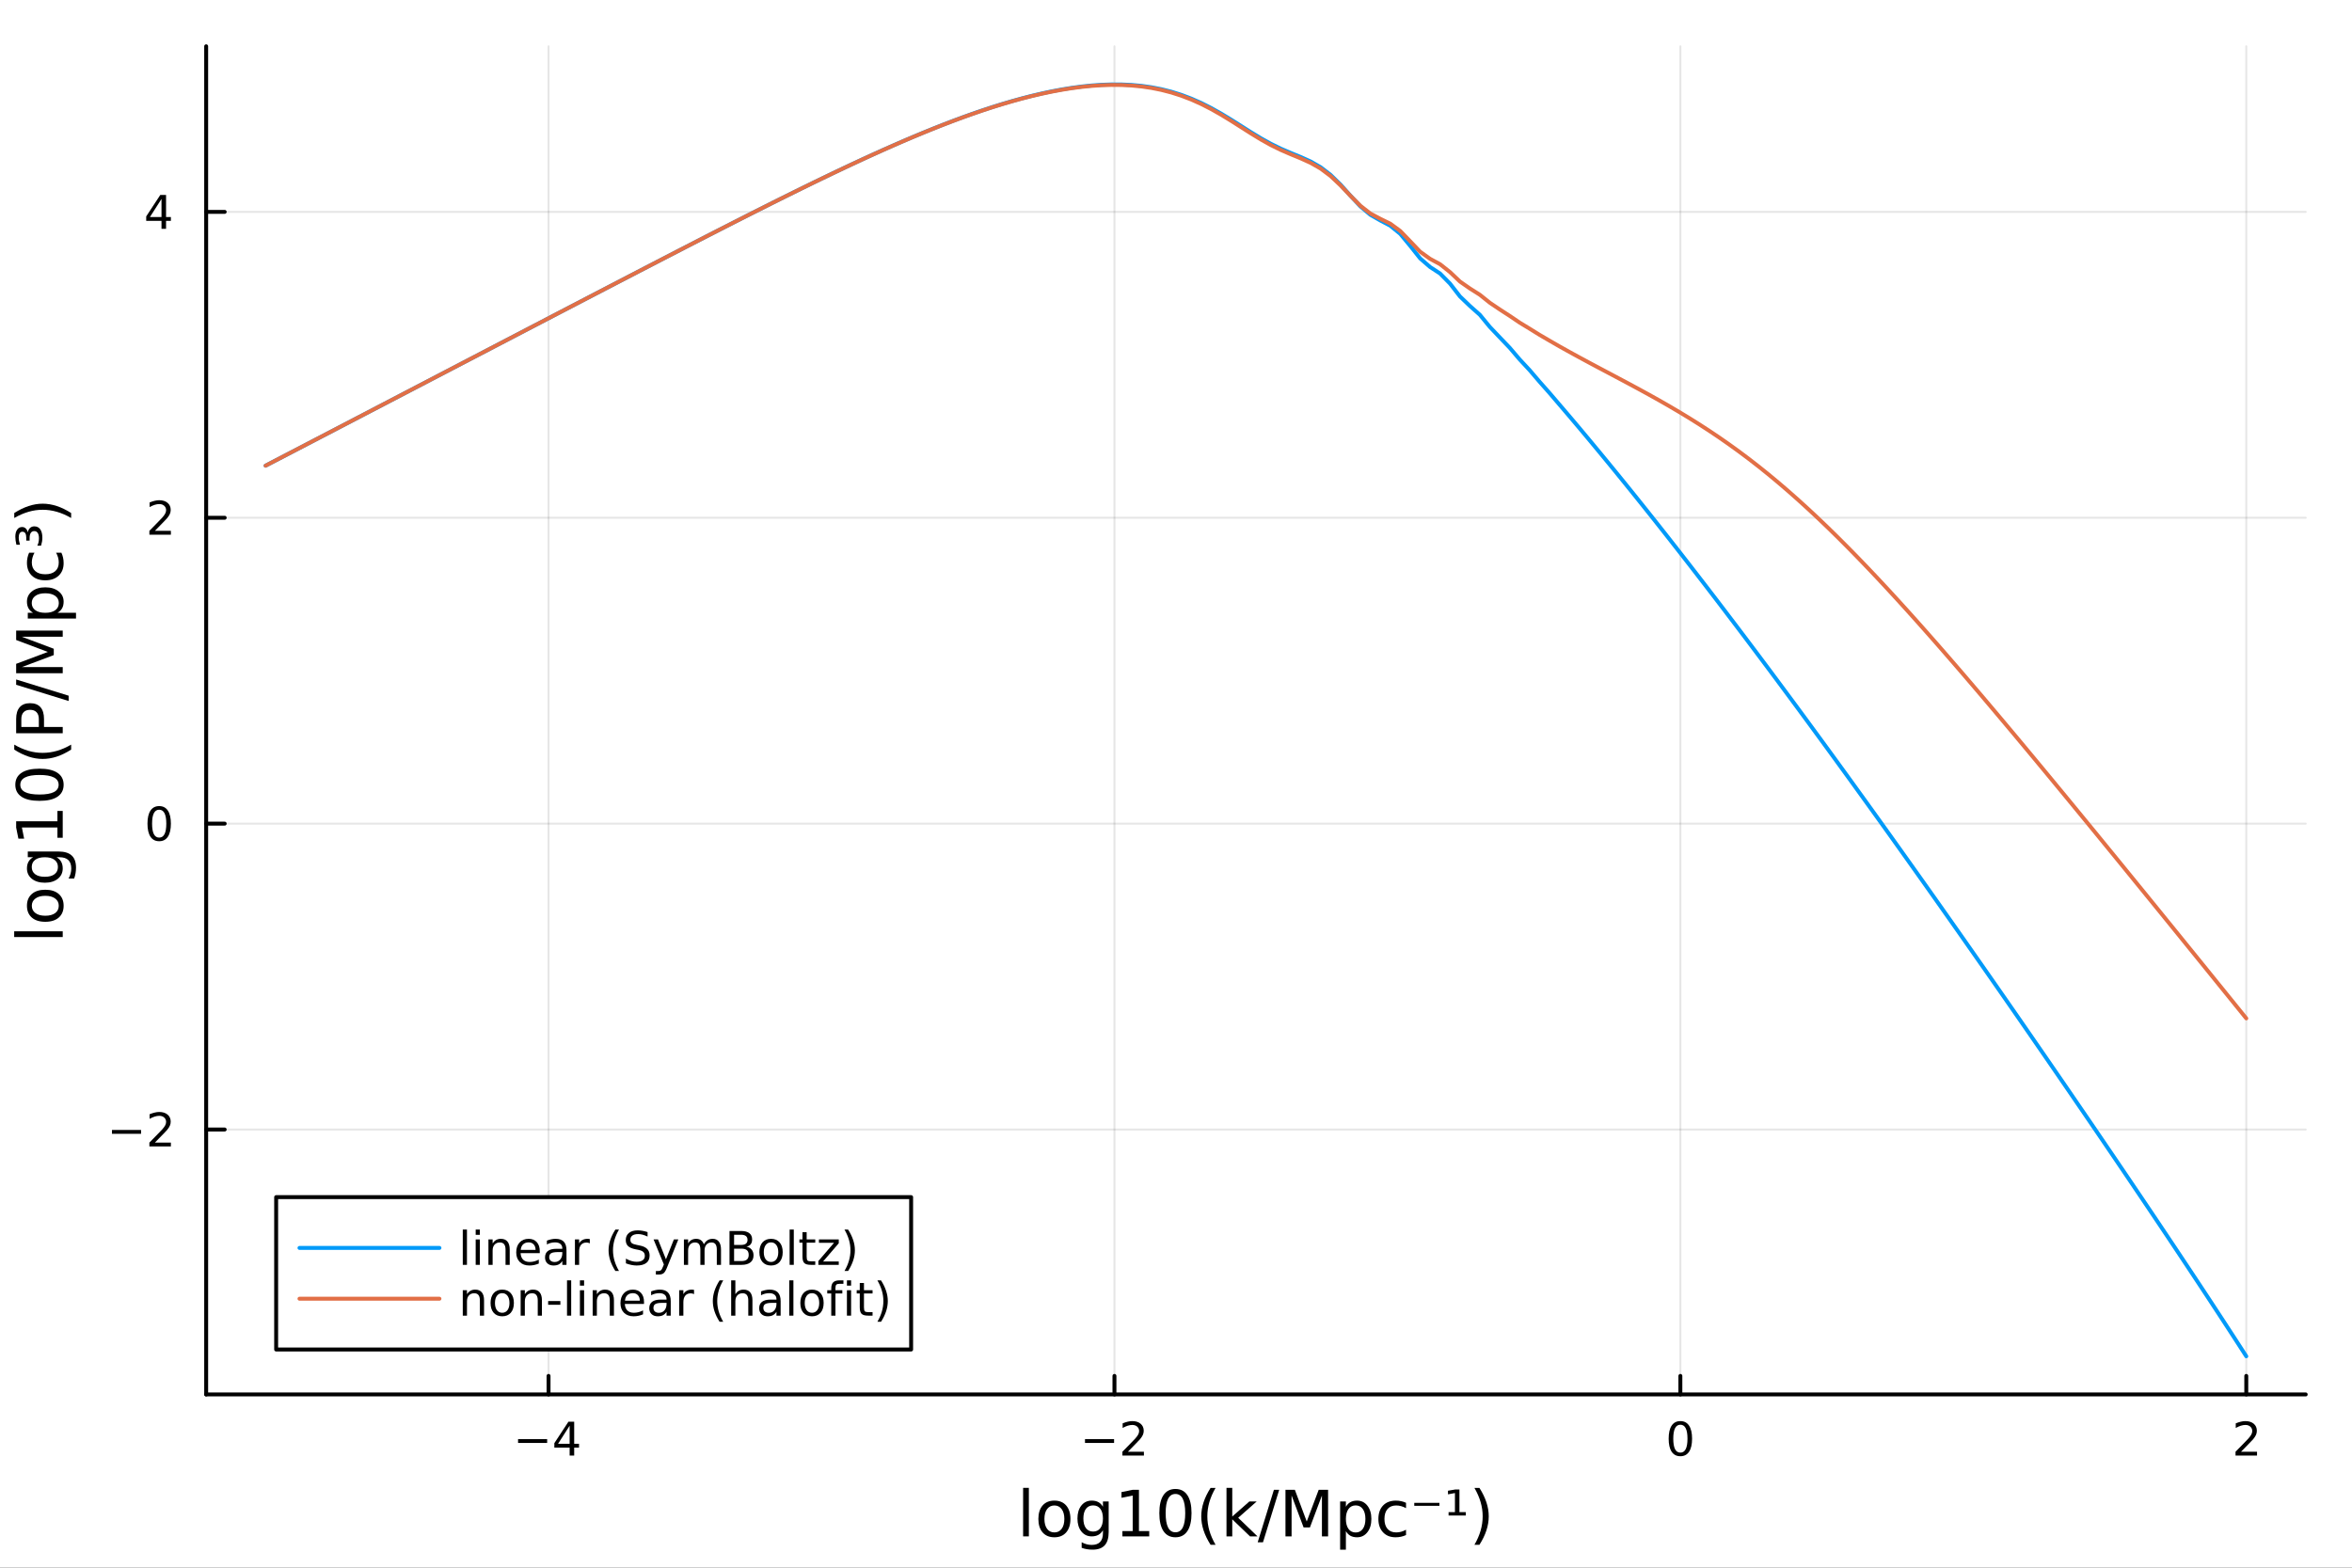 <?xml version="1.0" encoding="utf-8"?>
<svg xmlns="http://www.w3.org/2000/svg" xmlns:xlink="http://www.w3.org/1999/xlink" width="600" height="400" viewBox="0 0 2400 1600">
<rect x="0" y="0" width="2400" height="1600" fill="#333333" stroke="none"/>
<defs>
  <clipPath id="clip370">
    <rect x="0" y="0" width="2400" height="1600"/>
  </clipPath>
</defs>
<path clip-path="url(#clip370)" d="M0 1600 L2400 1600 L2400 0 L0 0  Z" fill="#ffffff" fill-rule="evenodd" fill-opacity="1"/>
<defs>
  <clipPath id="clip371">
    <rect x="480" y="0" width="1681" height="1600"/>
  </clipPath>
</defs>
<path clip-path="url(#clip370)" d="M210.376 1423.18 L2352.76 1423.18 L2352.76 47.244 L210.376 47.244  Z" fill="#ffffff" fill-rule="evenodd" fill-opacity="1"/>
<defs>
  <clipPath id="clip372">
    <rect x="210" y="47" width="2143" height="1377"/>
  </clipPath>
</defs>
<polyline clip-path="url(#clip372)" style="stroke:#000000; stroke-linecap:round; stroke-linejoin:round; stroke-width:2; stroke-opacity:0.1; fill:none" points="559.739,1423.18 559.739,47.244 "/>
<polyline clip-path="url(#clip372)" style="stroke:#000000; stroke-linecap:round; stroke-linejoin:round; stroke-width:2; stroke-opacity:0.1; fill:none" points="1137.2,1423.18 1137.2,47.244 "/>
<polyline clip-path="url(#clip372)" style="stroke:#000000; stroke-linecap:round; stroke-linejoin:round; stroke-width:2; stroke-opacity:0.1; fill:none" points="1714.66,1423.18 1714.66,47.244 "/>
<polyline clip-path="url(#clip372)" style="stroke:#000000; stroke-linecap:round; stroke-linejoin:round; stroke-width:2; stroke-opacity:0.1; fill:none" points="2292.12,1423.18 2292.12,47.244 "/>
<polyline clip-path="url(#clip372)" style="stroke:#000000; stroke-linecap:round; stroke-linejoin:round; stroke-width:2; stroke-opacity:0.1; fill:none" points="210.376,1152.79 2352.76,1152.79 "/>
<polyline clip-path="url(#clip372)" style="stroke:#000000; stroke-linecap:round; stroke-linejoin:round; stroke-width:2; stroke-opacity:0.1; fill:none" points="210.376,840.612 2352.76,840.612 "/>
<polyline clip-path="url(#clip372)" style="stroke:#000000; stroke-linecap:round; stroke-linejoin:round; stroke-width:2; stroke-opacity:0.1; fill:none" points="210.376,528.43 2352.76,528.43 "/>
<polyline clip-path="url(#clip372)" style="stroke:#000000; stroke-linecap:round; stroke-linejoin:round; stroke-width:2; stroke-opacity:0.1; fill:none" points="210.376,216.248 2352.76,216.248 "/>
<polyline clip-path="url(#clip370)" style="stroke:#000000; stroke-linecap:round; stroke-linejoin:round; stroke-width:4; stroke-opacity:1; fill:none" points="210.376,1423.18 2352.76,1423.18 "/>
<polyline clip-path="url(#clip370)" style="stroke:#000000; stroke-linecap:round; stroke-linejoin:round; stroke-width:4; stroke-opacity:1; fill:none" points="559.739,1423.18 559.739,1404.28 "/>
<polyline clip-path="url(#clip370)" style="stroke:#000000; stroke-linecap:round; stroke-linejoin:round; stroke-width:4; stroke-opacity:1; fill:none" points="1137.2,1423.18 1137.2,1404.28 "/>
<polyline clip-path="url(#clip370)" style="stroke:#000000; stroke-linecap:round; stroke-linejoin:round; stroke-width:4; stroke-opacity:1; fill:none" points="1714.66,1423.18 1714.66,1404.28 "/>
<polyline clip-path="url(#clip370)" style="stroke:#000000; stroke-linecap:round; stroke-linejoin:round; stroke-width:4; stroke-opacity:1; fill:none" points="2292.12,1423.18 2292.12,1404.28 "/>
<path clip-path="url(#clip370)" d="M528.64 1468.75 L558.316 1468.75 L558.316 1472.69 L528.64 1472.69 L528.64 1468.75 Z" fill="#000000" fill-rule="nonzero" fill-opacity="1" /><path clip-path="url(#clip370)" d="M581.256 1455.09 L569.45 1473.54 L581.256 1473.54 L581.256 1455.09 M580.029 1451.02 L585.908 1451.02 L585.908 1473.54 L590.839 1473.54 L590.839 1477.43 L585.908 1477.43 L585.908 1485.58 L581.256 1485.58 L581.256 1477.43 L565.654 1477.43 L565.654 1472.92 L580.029 1451.02 Z" fill="#000000" fill-rule="nonzero" fill-opacity="1" /><path clip-path="url(#clip370)" d="M1107.14 1468.75 L1136.82 1468.75 L1136.82 1472.69 L1107.14 1472.69 L1107.14 1468.75 Z" fill="#000000" fill-rule="nonzero" fill-opacity="1" /><path clip-path="url(#clip370)" d="M1150.94 1481.64 L1167.26 1481.64 L1167.26 1485.58 L1145.31 1485.58 L1145.31 1481.64 Q1147.98 1478.89 1152.56 1474.26 Q1157.17 1469.61 1158.35 1468.27 Q1160.59 1465.74 1161.47 1464.01 Q1162.37 1462.25 1162.37 1460.56 Q1162.37 1457.8 1160.43 1456.07 Q1158.51 1454.33 1155.41 1454.33 Q1153.21 1454.33 1150.75 1455.09 Q1148.32 1455.86 1145.55 1457.41 L1145.55 1452.69 Q1148.37 1451.55 1150.82 1450.97 Q1153.28 1450.39 1155.31 1450.39 Q1160.68 1450.39 1163.88 1453.08 Q1167.07 1455.77 1167.07 1460.26 Q1167.07 1462.39 1166.26 1464.31 Q1165.48 1466.2 1163.37 1468.8 Q1162.79 1469.47 1159.69 1472.69 Q1156.59 1475.88 1150.94 1481.64 Z" fill="#000000" fill-rule="nonzero" fill-opacity="1" /><path clip-path="url(#clip370)" d="M1714.66 1454.1 Q1711.05 1454.1 1709.22 1457.66 Q1707.42 1461.2 1707.42 1468.33 Q1707.42 1475.44 1709.22 1479.01 Q1711.05 1482.55 1714.66 1482.55 Q1718.3 1482.55 1720.1 1479.01 Q1721.93 1475.44 1721.93 1468.33 Q1721.93 1461.2 1720.1 1457.66 Q1718.3 1454.1 1714.66 1454.1 M1714.66 1450.39 Q1720.47 1450.39 1723.53 1455 Q1726.61 1459.58 1726.61 1468.33 Q1726.61 1477.06 1723.53 1481.67 Q1720.47 1486.25 1714.66 1486.25 Q1708.85 1486.25 1705.77 1481.67 Q1702.72 1477.06 1702.72 1468.33 Q1702.72 1459.58 1705.77 1455 Q1708.85 1450.39 1714.66 1450.39 Z" fill="#000000" fill-rule="nonzero" fill-opacity="1" /><path clip-path="url(#clip370)" d="M2286.78 1481.64 L2303.09 1481.64 L2303.09 1485.58 L2281.15 1485.58 L2281.15 1481.64 Q2283.81 1478.89 2288.4 1474.26 Q2293 1469.61 2294.18 1468.27 Q2296.43 1465.74 2297.31 1464.01 Q2298.21 1462.25 2298.21 1460.56 Q2298.21 1457.8 2296.27 1456.07 Q2294.34 1454.33 2291.24 1454.33 Q2289.04 1454.33 2286.59 1455.09 Q2284.16 1455.86 2281.38 1457.41 L2281.38 1452.69 Q2284.21 1451.55 2286.66 1450.97 Q2289.11 1450.39 2291.15 1450.39 Q2296.52 1450.39 2299.72 1453.08 Q2302.91 1455.77 2302.91 1460.26 Q2302.91 1462.39 2302.1 1464.31 Q2301.31 1466.2 2299.21 1468.8 Q2298.63 1469.47 2295.53 1472.69 Q2292.42 1475.88 2286.78 1481.64 Z" fill="#000000" fill-rule="nonzero" fill-opacity="1" /><path clip-path="url(#clip370)" d="M1044 1518.52 L1049.85 1518.52 L1049.85 1568.04 L1044 1568.04 L1044 1518.52 Z" fill="#000000" fill-rule="nonzero" fill-opacity="1" /><path clip-path="url(#clip370)" d="M1075.92 1536.5 Q1071.21 1536.5 1068.47 1540.19 Q1065.74 1543.85 1065.74 1550.25 Q1065.74 1556.65 1068.44 1560.34 Q1071.18 1564 1075.92 1564 Q1080.6 1564 1083.34 1560.31 Q1086.07 1556.62 1086.07 1550.25 Q1086.07 1543.92 1083.34 1540.23 Q1080.6 1536.5 1075.92 1536.5 M1075.92 1531.54 Q1083.56 1531.54 1087.92 1536.5 Q1092.28 1541.47 1092.28 1550.25 Q1092.28 1559 1087.92 1564 Q1083.56 1568.97 1075.92 1568.97 Q1068.25 1568.97 1063.89 1564 Q1059.56 1559 1059.56 1550.25 Q1059.56 1541.47 1063.89 1536.5 Q1068.25 1531.54 1075.92 1531.54 Z" fill="#000000" fill-rule="nonzero" fill-opacity="1" /><path clip-path="url(#clip370)" d="M1125.45 1549.81 Q1125.45 1543.44 1122.81 1539.94 Q1120.2 1536.44 1115.45 1536.44 Q1110.74 1536.44 1108.1 1539.94 Q1105.49 1543.44 1105.49 1549.81 Q1105.49 1556.14 1108.1 1559.64 Q1110.74 1563.14 1115.45 1563.14 Q1120.2 1563.14 1122.81 1559.64 Q1125.45 1556.14 1125.45 1549.81 M1131.3 1563.62 Q1131.3 1572.72 1127.26 1577.15 Q1123.22 1581.6 1114.88 1581.6 Q1111.79 1581.6 1109.06 1581.13 Q1106.32 1580.68 1103.74 1579.72 L1103.74 1574.03 Q1106.32 1575.43 1108.83 1576.1 Q1111.35 1576.76 1113.96 1576.76 Q1119.72 1576.76 1122.58 1573.74 Q1125.45 1570.75 1125.45 1564.67 L1125.45 1561.77 Q1123.63 1564.92 1120.8 1566.48 Q1117.97 1568.04 1114.02 1568.04 Q1107.46 1568.04 1103.45 1563.05 Q1099.44 1558.05 1099.44 1549.81 Q1099.44 1541.53 1103.45 1536.53 Q1107.46 1531.54 1114.02 1531.54 Q1117.97 1531.54 1120.8 1533.1 Q1123.63 1534.66 1125.45 1537.81 L1125.45 1532.4 L1131.3 1532.4 L1131.3 1563.62 Z" fill="#000000" fill-rule="nonzero" fill-opacity="1" /><path clip-path="url(#clip370)" d="M1145.31 1562.63 L1155.81 1562.63 L1155.81 1526.38 L1144.38 1528.67 L1144.38 1522.82 L1155.75 1520.52 L1162.18 1520.52 L1162.18 1562.63 L1172.68 1562.63 L1172.68 1568.04 L1145.31 1568.04 L1145.31 1562.63 Z" fill="#000000" fill-rule="nonzero" fill-opacity="1" /><path clip-path="url(#clip370)" d="M1199.42 1524.76 Q1194.45 1524.76 1191.94 1529.66 Q1189.45 1534.53 1189.45 1544.33 Q1189.45 1554.1 1191.94 1559 Q1194.45 1563.87 1199.42 1563.87 Q1204.41 1563.87 1206.9 1559 Q1209.41 1554.1 1209.41 1544.33 Q1209.41 1534.53 1206.9 1529.66 Q1204.41 1524.76 1199.42 1524.76 M1199.42 1519.66 Q1207.41 1519.66 1211.61 1526 Q1215.84 1532.3 1215.84 1544.33 Q1215.84 1556.33 1211.61 1562.66 Q1207.41 1568.97 1199.42 1568.97 Q1191.43 1568.97 1187.19 1562.66 Q1182.99 1556.33 1182.99 1544.33 Q1182.99 1532.3 1187.19 1526 Q1191.43 1519.66 1199.42 1519.66 Z" fill="#000000" fill-rule="nonzero" fill-opacity="1" /><path clip-path="url(#clip370)" d="M1240.38 1518.58 Q1236.11 1525.9 1234.05 1533.06 Q1231.98 1540.23 1231.98 1547.58 Q1231.98 1554.93 1234.05 1562.16 Q1236.15 1569.35 1240.38 1576.64 L1235.29 1576.64 Q1230.51 1569.16 1228.13 1561.93 Q1225.77 1554.71 1225.77 1547.58 Q1225.77 1540.48 1228.13 1533.29 Q1230.48 1526.09 1235.29 1518.58 L1240.38 1518.58 Z" fill="#000000" fill-rule="nonzero" fill-opacity="1" /><path clip-path="url(#clip370)" d="M1251.52 1518.52 L1257.41 1518.52 L1257.41 1547.77 L1274.88 1532.4 L1282.36 1532.4 L1263.46 1549.07 L1283.16 1568.04 L1275.52 1568.04 L1257.41 1550.63 L1257.41 1568.04 L1251.52 1568.04 L1251.52 1518.52 Z" fill="#000000" fill-rule="nonzero" fill-opacity="1" /><path clip-path="url(#clip370)" d="M1299.9 1520.52 L1305.31 1520.52 L1288.76 1574.09 L1283.35 1574.09 L1299.9 1520.52 Z" fill="#000000" fill-rule="nonzero" fill-opacity="1" /><path clip-path="url(#clip370)" d="M1311.71 1520.52 L1321.29 1520.52 L1333.41 1552.86 L1345.6 1520.52 L1355.19 1520.52 L1355.19 1568.04 L1348.91 1568.04 L1348.91 1526.32 L1336.66 1558.91 L1330.2 1558.91 L1317.95 1526.32 L1317.95 1568.04 L1311.71 1568.04 L1311.71 1520.52 Z" fill="#000000" fill-rule="nonzero" fill-opacity="1" /><path clip-path="url(#clip370)" d="M1373.36 1562.7 L1373.36 1581.6 L1367.47 1581.6 L1367.47 1532.4 L1373.36 1532.4 L1373.36 1537.81 Q1375.21 1534.62 1378.01 1533.1 Q1380.84 1531.54 1384.75 1531.54 Q1391.25 1531.54 1395.29 1536.69 Q1399.36 1541.85 1399.36 1550.25 Q1399.36 1558.65 1395.29 1563.81 Q1391.25 1568.97 1384.75 1568.97 Q1380.84 1568.97 1378.01 1567.44 Q1375.21 1565.88 1373.36 1562.7 M1393.28 1550.25 Q1393.28 1543.79 1390.61 1540.13 Q1387.97 1536.44 1383.32 1536.44 Q1378.67 1536.44 1376 1540.13 Q1373.36 1543.79 1373.36 1550.25 Q1373.36 1556.71 1376 1560.4 Q1378.67 1564.07 1383.32 1564.07 Q1387.97 1564.07 1390.61 1560.4 Q1393.28 1556.71 1393.28 1550.25 Z" fill="#000000" fill-rule="nonzero" fill-opacity="1" /><path clip-path="url(#clip370)" d="M1434.72 1533.76 L1434.72 1539.24 Q1432.24 1537.87 1429.73 1537.2 Q1427.24 1536.5 1424.7 1536.5 Q1419 1536.5 1415.85 1540.13 Q1412.7 1543.73 1412.7 1550.25 Q1412.7 1556.78 1415.85 1560.4 Q1419 1564 1424.7 1564 Q1427.24 1564 1429.73 1563.33 Q1432.24 1562.63 1434.72 1561.26 L1434.72 1566.68 Q1432.27 1567.82 1429.63 1568.39 Q1427.02 1568.97 1424.06 1568.97 Q1416.01 1568.97 1411.27 1563.91 Q1406.52 1558.85 1406.52 1550.25 Q1406.52 1541.53 1411.3 1536.53 Q1416.1 1531.54 1424.44 1531.54 Q1427.15 1531.54 1429.73 1532.11 Q1432.31 1532.65 1434.72 1533.76 Z" fill="#000000" fill-rule="nonzero" fill-opacity="1" /><path clip-path="url(#clip370)" d="M1443.13 1533.83 L1468.81 1533.83 L1468.81 1536.85 L1443.13 1536.85 L1443.13 1533.83 Z" fill="#000000" fill-rule="nonzero" fill-opacity="1" /><path clip-path="url(#clip370)" d="M1478.14 1543.28 L1484.63 1543.28 L1484.63 1523.83 L1477.53 1525.14 L1477.53 1521.45 L1484.85 1520.21 L1489.22 1520.21 L1489.22 1543.28 L1495.74 1543.28 L1495.74 1546.78 L1478.14 1546.78 L1478.14 1543.28 Z" fill="#000000" fill-rule="nonzero" fill-opacity="1" /><path clip-path="url(#clip370)" d="M1504.52 1518.58 L1509.62 1518.58 Q1514.39 1526.09 1516.75 1533.29 Q1519.13 1540.48 1519.13 1547.58 Q1519.13 1554.71 1516.75 1561.93 Q1514.39 1569.16 1509.62 1576.64 L1504.52 1576.64 Q1508.76 1569.35 1510.83 1562.16 Q1512.93 1554.93 1512.93 1547.58 Q1512.93 1540.23 1510.83 1533.06 Q1508.76 1525.9 1504.52 1518.58 Z" fill="#000000" fill-rule="nonzero" fill-opacity="1" /><polyline clip-path="url(#clip370)" style="stroke:#000000; stroke-linecap:round; stroke-linejoin:round; stroke-width:4; stroke-opacity:1; fill:none" points="210.376,1423.18 210.376,47.244 "/>
<polyline clip-path="url(#clip370)" style="stroke:#000000; stroke-linecap:round; stroke-linejoin:round; stroke-width:4; stroke-opacity:1; fill:none" points="210.376,1152.79 229.273,1152.79 "/>
<polyline clip-path="url(#clip370)" style="stroke:#000000; stroke-linecap:round; stroke-linejoin:round; stroke-width:4; stroke-opacity:1; fill:none" points="210.376,840.612 229.273,840.612 "/>
<polyline clip-path="url(#clip370)" style="stroke:#000000; stroke-linecap:round; stroke-linejoin:round; stroke-width:4; stroke-opacity:1; fill:none" points="210.376,528.43 229.273,528.43 "/>
<polyline clip-path="url(#clip370)" style="stroke:#000000; stroke-linecap:round; stroke-linejoin:round; stroke-width:4; stroke-opacity:1; fill:none" points="210.376,216.248 229.273,216.248 "/>
<path clip-path="url(#clip370)" d="M114.26 1153.25 L143.936 1153.25 L143.936 1157.18 L114.26 1157.18 L114.26 1153.25 Z" fill="#000000" fill-rule="nonzero" fill-opacity="1" /><path clip-path="url(#clip370)" d="M158.056 1166.14 L174.376 1166.14 L174.376 1170.07 L152.431 1170.07 L152.431 1166.14 Q155.093 1163.38 159.677 1158.75 Q164.283 1154.1 165.464 1152.76 Q167.709 1150.24 168.589 1148.5 Q169.491 1146.74 169.491 1145.05 Q169.491 1142.3 167.547 1140.56 Q165.626 1138.82 162.524 1138.82 Q160.325 1138.82 157.871 1139.59 Q155.44 1140.35 152.663 1141.9 L152.663 1137.18 Q155.487 1136.05 157.94 1135.47 Q160.394 1134.89 162.431 1134.89 Q167.802 1134.89 170.996 1137.57 Q174.19 1140.26 174.19 1144.75 Q174.19 1146.88 173.38 1148.8 Q172.593 1150.7 170.487 1153.29 Q169.908 1153.96 166.806 1157.18 Q163.704 1160.38 158.056 1166.14 Z" fill="#000000" fill-rule="nonzero" fill-opacity="1" /><path clip-path="url(#clip370)" d="M162.431 826.411 Q158.82 826.411 156.991 829.975 Q155.186 833.517 155.186 840.647 Q155.186 847.753 156.991 851.318 Q158.82 854.86 162.431 854.86 Q166.065 854.86 167.871 851.318 Q169.7 847.753 169.7 840.647 Q169.7 833.517 167.871 829.975 Q166.065 826.411 162.431 826.411 M162.431 822.707 Q168.241 822.707 171.297 827.313 Q174.376 831.897 174.376 840.647 Q174.376 849.374 171.297 853.98 Q168.241 858.563 162.431 858.563 Q156.621 858.563 153.542 853.98 Q150.487 849.374 150.487 840.647 Q150.487 831.897 153.542 827.313 Q156.621 822.707 162.431 822.707 Z" fill="#000000" fill-rule="nonzero" fill-opacity="1" /><path clip-path="url(#clip370)" d="M158.056 541.775 L174.376 541.775 L174.376 545.71 L152.431 545.71 L152.431 541.775 Q155.093 539.02 159.677 534.391 Q164.283 529.738 165.464 528.395 Q167.709 525.872 168.589 524.136 Q169.491 522.377 169.491 520.687 Q169.491 517.932 167.547 516.196 Q165.626 514.46 162.524 514.46 Q160.325 514.46 157.871 515.224 Q155.44 515.988 152.663 517.539 L152.663 512.817 Q155.487 511.682 157.94 511.104 Q160.394 510.525 162.431 510.525 Q167.802 510.525 170.996 513.21 Q174.19 515.895 174.19 520.386 Q174.19 522.516 173.38 524.437 Q172.593 526.335 170.487 528.928 Q169.908 529.599 166.806 532.816 Q163.704 536.011 158.056 541.775 Z" fill="#000000" fill-rule="nonzero" fill-opacity="1" /><path clip-path="url(#clip370)" d="M164.792 203.042 L152.987 221.491 L164.792 221.491 L164.792 203.042 M163.565 198.968 L169.445 198.968 L169.445 221.491 L174.376 221.491 L174.376 225.38 L169.445 225.38 L169.445 233.528 L164.792 233.528 L164.792 225.38 L149.191 225.38 L149.191 220.866 L163.565 198.968 Z" fill="#000000" fill-rule="nonzero" fill-opacity="1" /><path clip-path="url(#clip370)" d="M14.479 956.357 L14.479 950.5 L64.004 950.5 L64.004 956.357 L14.479 956.357 Z" fill="#000000" fill-rule="nonzero" fill-opacity="1" /><path clip-path="url(#clip370)" d="M32.462 924.433 Q32.462 929.143 36.154 931.88 Q39.815 934.618 46.212 934.618 Q52.609 934.618 56.302 931.912 Q59.962 929.175 59.962 924.433 Q59.962 919.754 56.27 917.017 Q52.578 914.279 46.212 914.279 Q39.878 914.279 36.186 917.017 Q32.462 919.754 32.462 924.433 M27.497 924.433 Q27.497 916.794 32.462 912.433 Q37.427 908.073 46.212 908.073 Q54.965 908.073 59.962 912.433 Q64.927 916.794 64.927 924.433 Q64.927 932.103 59.962 936.464 Q54.965 940.792 46.212 940.792 Q37.427 940.792 32.462 936.464 Q27.497 932.103 27.497 924.433 Z" fill="#000000" fill-rule="nonzero" fill-opacity="1" /><path clip-path="url(#clip370)" d="M45.766 874.907 Q39.401 874.907 35.9 877.549 Q32.398 880.159 32.398 884.902 Q32.398 889.612 35.9 892.254 Q39.401 894.864 45.766 894.864 Q52.1 894.864 55.601 892.254 Q59.103 889.612 59.103 884.902 Q59.103 880.159 55.601 877.549 Q52.1 874.907 45.766 874.907 M59.58 869.051 Q68.683 869.051 73.107 873.093 Q77.563 877.135 77.563 885.474 Q77.563 888.562 77.086 891.299 Q76.64 894.036 75.685 896.614 L69.988 896.614 Q71.388 894.036 72.057 891.522 Q72.725 889.007 72.725 886.398 Q72.725 880.637 69.701 877.772 Q66.71 874.907 60.63 874.907 L57.734 874.907 Q60.885 876.722 62.445 879.554 Q64.004 882.387 64.004 886.334 Q64.004 892.891 59.007 896.901 Q54.01 900.911 45.766 900.911 Q37.491 900.911 32.494 896.901 Q27.497 892.891 27.497 886.334 Q27.497 882.387 29.056 879.554 Q30.616 876.722 33.767 874.907 L28.356 874.907 L28.356 869.051 L59.58 869.051 Z" fill="#000000" fill-rule="nonzero" fill-opacity="1" /><path clip-path="url(#clip370)" d="M58.593 855.046 L58.593 844.543 L22.341 844.543 L24.632 855.969 L18.776 855.969 L16.484 844.607 L16.484 838.177 L58.593 838.177 L58.593 827.674 L64.004 827.674 L64.004 855.046 L58.593 855.046 Z" fill="#000000" fill-rule="nonzero" fill-opacity="1" /><path clip-path="url(#clip370)" d="M20.717 800.938 Q20.717 805.903 25.619 808.418 Q30.489 810.9 40.292 810.9 Q50.063 810.9 54.965 808.418 Q59.835 805.903 59.835 800.938 Q59.835 795.941 54.965 793.458 Q50.063 790.944 40.292 790.944 Q30.489 790.944 25.619 793.458 Q20.717 795.941 20.717 800.938 M15.625 800.938 Q15.625 792.949 21.959 788.748 Q28.261 784.514 40.292 784.514 Q52.291 784.514 58.625 788.748 Q64.927 792.949 64.927 800.938 Q64.927 808.927 58.625 813.16 Q52.291 817.361 40.292 817.361 Q28.261 817.361 21.959 813.16 Q15.625 808.927 15.625 800.938 Z" fill="#000000" fill-rule="nonzero" fill-opacity="1" /><path clip-path="url(#clip370)" d="M14.543 759.975 Q21.863 764.24 29.025 766.308 Q36.186 768.377 43.538 768.377 Q50.891 768.377 58.116 766.308 Q65.309 764.208 72.598 759.975 L72.598 765.067 Q65.118 769.841 57.893 772.229 Q50.668 774.584 43.538 774.584 Q36.441 774.584 29.247 772.229 Q22.054 769.873 14.543 765.067 L14.543 759.975 Z" fill="#000000" fill-rule="nonzero" fill-opacity="1" /><path clip-path="url(#clip370)" d="M21.768 741.928 L39.623 741.928 L39.623 733.843 Q39.623 729.356 37.3 726.905 Q34.977 724.454 30.68 724.454 Q26.415 724.454 24.091 726.905 Q21.768 729.356 21.768 733.843 L21.768 741.928 M16.484 748.357 L16.484 733.843 Q16.484 725.854 20.113 721.78 Q23.709 717.674 30.68 717.674 Q37.714 717.674 41.31 721.78 Q44.907 725.854 44.907 733.843 L44.907 741.928 L64.004 741.928 L64.004 748.357 L16.484 748.357 Z" fill="#000000" fill-rule="nonzero" fill-opacity="1" /><path clip-path="url(#clip370)" d="M16.484 698.896 L16.484 693.485 L70.052 710.036 L70.052 715.446 L16.484 698.896 Z" fill="#000000" fill-rule="nonzero" fill-opacity="1" /><path clip-path="url(#clip370)" d="M16.484 687.087 L16.484 677.507 L48.822 665.38 L16.484 653.19 L16.484 643.609 L64.004 643.609 L64.004 649.88 L22.277 649.88 L54.869 662.134 L54.869 668.595 L22.277 680.849 L64.004 680.849 L64.004 687.087 L16.484 687.087 Z" fill="#000000" fill-rule="nonzero" fill-opacity="1" /><path clip-path="url(#clip370)" d="M58.657 625.435 L77.563 625.435 L77.563 631.324 L28.356 631.324 L28.356 625.435 L33.767 625.435 Q30.584 623.589 29.056 620.788 Q27.497 617.956 27.497 614.041 Q27.497 607.548 32.653 603.505 Q37.809 599.431 46.212 599.431 Q54.615 599.431 59.771 603.505 Q64.927 607.548 64.927 614.041 Q64.927 617.956 63.399 620.788 Q61.84 623.589 58.657 625.435 M46.212 605.511 Q39.751 605.511 36.09 608.184 Q32.398 610.826 32.398 615.473 Q32.398 620.12 36.09 622.794 Q39.751 625.435 46.212 625.435 Q52.673 625.435 56.365 622.794 Q60.026 620.12 60.026 615.473 Q60.026 610.826 56.365 608.184 Q52.673 605.511 46.212 605.511 Z" fill="#000000" fill-rule="nonzero" fill-opacity="1" /><path clip-path="url(#clip370)" d="M29.725 564.07 L35.199 564.07 Q33.831 566.553 33.162 569.067 Q32.462 571.55 32.462 574.096 Q32.462 579.793 36.09 582.944 Q39.687 586.095 46.212 586.095 Q52.737 586.095 56.365 582.944 Q59.962 579.793 59.962 574.096 Q59.962 571.55 59.294 569.067 Q58.593 566.553 57.225 564.07 L62.636 564.07 Q63.781 566.521 64.354 569.163 Q64.927 571.772 64.927 574.733 Q64.927 582.785 59.866 587.528 Q54.806 592.27 46.212 592.27 Q37.491 592.27 32.494 587.496 Q27.497 582.69 27.497 574.351 Q27.497 571.645 28.07 569.067 Q28.611 566.489 29.725 564.07 Z" fill="#000000" fill-rule="nonzero" fill-opacity="1" /><path clip-path="url(#clip370)" d="M28.356 543.35 Q28.929 540.421 30.68 538.83 Q32.398 537.207 35.008 537.207 Q38.955 537.207 41.088 540.23 Q43.22 543.254 43.22 548.888 Q43.22 550.702 42.902 552.707 Q42.552 554.681 41.915 556.909 L38.064 556.909 Q38.923 555.253 39.337 553.376 Q39.751 551.466 39.751 549.333 Q39.751 545.864 38.51 543.954 Q37.236 542.045 35.008 542.045 Q32.653 542.045 31.444 543.827 Q30.234 545.578 30.234 549.015 L30.234 551.752 L26.797 551.752 L26.797 548.76 Q26.797 545.769 25.81 544.241 Q24.791 542.681 22.882 542.681 Q21.036 542.681 20.081 544.273 Q19.094 545.864 19.094 548.888 Q19.094 550.161 19.381 551.784 Q19.667 553.407 20.399 555.985 L16.739 555.985 Q16.198 553.662 15.911 551.625 Q15.625 549.588 15.625 547.837 Q15.625 543.254 17.503 540.58 Q19.381 537.875 22.532 537.875 Q24.728 537.875 26.256 539.307 Q27.783 540.74 28.356 543.35 Z" fill="#000000" fill-rule="nonzero" fill-opacity="1" /><path clip-path="url(#clip370)" d="M14.543 528.677 L14.543 523.584 Q22.054 518.81 29.247 516.454 Q36.441 514.067 43.538 514.067 Q50.668 514.067 57.893 516.454 Q65.118 518.81 72.598 523.584 L72.598 528.677 Q65.309 524.443 58.116 522.375 Q50.891 520.274 43.538 520.274 Q36.186 520.274 29.025 522.375 Q21.863 524.443 14.543 528.677 Z" fill="#000000" fill-rule="nonzero" fill-opacity="1" /><polyline clip-path="url(#clip372)" style="stroke:#009af9; stroke-linecap:round; stroke-linejoin:round; stroke-width:4; stroke-opacity:1; fill:none" points="271.009,475.266 281.165,469.987 291.322,464.705 301.478,459.42 311.634,454.133 321.791,448.845 331.947,443.555 342.103,438.264 352.26,432.972 362.416,427.679 372.572,422.385 382.729,417.091 392.885,411.796 403.042,406.501 413.198,401.205 423.354,395.91 433.511,390.614 443.667,385.318 453.823,380.022 463.98,374.726 474.136,369.43 484.292,364.134 494.449,358.839 504.605,353.544 514.761,348.249 524.918,342.955 535.074,337.662 545.23,332.369 555.387,327.077 565.543,321.786 575.699,316.497 585.856,311.209 596.012,305.923 606.169,300.639 616.325,295.357 626.481,290.078 636.638,284.803 646.794,279.531 656.95,274.264 667.107,269.002 677.263,263.746 687.419,258.497 697.576,253.256 707.732,248.024 717.888,242.803 728.045,237.593 738.201,232.398 748.357,227.218 758.514,222.055 768.67,216.912 778.826,211.79 788.983,206.694 799.139,201.624 809.295,196.585 819.452,191.579 829.608,186.611 839.765,181.684 849.921,176.802 860.077,171.97 870.234,167.192 880.39,162.473 890.546,157.818 900.703,153.234 910.859,148.724 921.015,144.297 931.172,139.958 941.328,135.715 951.484,131.574 961.641,127.544 971.797,123.633 981.953,119.85 992.11,116.203 1002.27,112.703 1012.42,109.358 1022.58,106.18 1032.74,103.18 1042.89,100.37 1053.05,97.763 1063.2,95.372 1073.36,93.213 1083.52,91.303 1093.67,89.659 1103.83,88.301 1113.99,87.253 1124.14,86.538 1134.3,86.186 1144.46,86.226 1154.61,86.694 1164.77,87.626 1174.92,89.062 1185.08,91.044 1195.24,93.612 1205.39,96.8 1215.55,100.636 1225.71,105.126 1235.86,110.25 1246.02,115.944 1256.17,122.091 1266.33,128.507 1276.49,134.947 1286.64,141.124 1296.8,146.773 1306.96,151.746 1317.11,156.117 1327.27,160.261 1337.43,164.846 1347.58,170.69 1357.74,178.491 1367.89,188.428 1378.05,199.749 1388.21,210.676 1398.36,219.228 1408.52,225.026 1418.68,230.377 1428.83,238.669 1438.99,250.936 1449.15,263.729 1459.3,272.541 1469.46,279.15 1479.61,289.454 1489.77,302.558 1499.93,312.289 1510.08,321.304 1520.24,333.672 1530.4,344.342 1540.55,354.971 1550.71,366.878 1560.87,377.79 1571.02,389.652 1581.18,401.129 1591.33,413.011 1601.49,424.896 1611.65,436.907 1621.8,449.052 1631.96,461.293 1642.12,473.635 1652.27,486.076 1662.43,498.614 1672.59,511.245 1682.74,523.963 1692.9,536.769 1703.05,549.657 1713.21,562.625 1723.37,575.672 1733.52,588.792 1743.68,601.986 1753.84,615.249 1763.99,628.581 1774.15,641.978 1784.31,655.439 1794.46,668.961 1804.62,682.543 1814.77,696.183 1824.93,709.879 1835.09,723.629 1845.24,737.432 1855.4,751.286 1865.56,765.191 1875.71,779.142 1885.87,793.141 1896.02,807.185 1906.18,821.274 1916.34,835.405 1926.49,849.579 1936.65,863.794 1946.81,878.048 1956.96,892.34 1967.12,906.671 1977.28,921.037 1987.43,935.441 1997.59,949.879 2007.74,964.352 2017.9,978.859 2028.06,993.399 2038.21,1007.97 2048.37,1022.58 2058.53,1037.21 2068.68,1051.88 2078.84,1066.58 2089,1081.31 2099.15,1096.07 2109.31,1110.86 2119.46,1125.69 2129.62,1140.54 2139.78,1155.43 2149.93,1170.36 2160.09,1185.31 2170.25,1200.31 2180.4,1215.34 2190.56,1230.41 2200.72,1245.53 2210.87,1260.69 2221.03,1275.9 2231.18,1291.17 2241.34,1306.49 2251.5,1321.88 2261.65,1337.34 2271.81,1352.88 2281.97,1368.51 2292.12,1384.24 "/>
<polyline clip-path="url(#clip372)" style="stroke:#e26f46; stroke-linecap:round; stroke-linejoin:round; stroke-width:4; stroke-opacity:1; fill:none" points="271.009,475.267 281.165,469.987 291.322,464.705 301.478,459.421 311.634,454.134 321.791,448.846 331.947,443.556 342.103,438.265 352.26,432.973 362.416,427.68 372.572,422.386 382.729,417.092 392.885,411.798 403.042,406.502 413.198,401.207 423.354,395.911 433.511,390.616 443.667,385.32 453.823,380.024 463.98,374.728 474.136,369.432 484.292,364.137 494.449,358.842 504.605,353.547 514.761,348.253 524.918,342.959 535.074,337.666 545.23,332.373 555.387,327.082 565.543,321.791 575.699,316.502 585.856,311.215 596.012,305.929 606.169,300.646 616.325,295.365 626.481,290.086 636.638,284.812 646.794,279.541 656.95,274.274 667.107,269.013 677.263,263.758 687.419,258.51 697.576,253.271 707.732,248.04 717.888,242.82 728.045,237.612 738.201,232.418 748.357,227.24 758.514,222.079 768.67,216.938 778.826,211.818 788.983,206.724 799.139,201.657 809.295,196.621 819.452,191.618 829.608,186.653 839.765,181.73 849.921,176.852 860.077,172.024 870.234,167.25 880.39,162.536 890.546,157.887 900.703,153.308 910.859,148.805 921.015,144.384 931.172,140.052 941.328,135.817 951.484,131.685 961.641,127.664 971.797,123.763 981.953,119.991 992.11,116.356 1002.27,112.868 1012.42,109.538 1022.58,106.375 1032.74,103.391 1042.89,100.599 1053.05,98.011 1063.2,95.642 1073.36,93.506 1083.52,91.621 1093.67,90.004 1103.83,88.677 1113.99,87.661 1124.14,86.983 1134.3,86.67 1144.46,86.753 1154.61,87.268 1164.77,88.251 1174.92,89.743 1185.08,91.784 1195.24,94.415 1205.39,97.669 1215.55,101.572 1225.71,106.129 1235.86,111.317 1246.02,117.07 1256.17,123.267 1266.33,129.723 1276.49,136.189 1286.64,142.385 1296.8,148.05 1306.96,153.046 1317.11,157.45 1327.27,161.635 1337.43,166.24 1347.58,172.036 1357.74,179.649 1367.89,189.189 1378.05,199.884 1388.21,210.053 1398.36,217.948 1408.52,223.337 1418.68,228.303 1428.83,235.727 1438.99,246.284 1449.15,256.926 1459.3,264.188 1469.46,269.667 1479.61,277.712 1489.77,287.37 1499.93,294.442 1510.08,300.866 1520.24,308.998 1530.4,315.847 1540.55,322.415 1550.71,329.298 1560.87,335.474 1571.02,341.773 1581.18,347.699 1591.33,353.548 1601.49,359.218 1611.65,364.774 1621.8,370.246 1631.96,375.655 1642.12,381.035 1652.27,386.417 1662.43,391.83 1672.59,397.302 1682.74,402.861 1692.9,408.533 1703.05,414.342 1713.21,420.312 1723.37,426.462 1733.52,432.815 1743.68,439.388 1753.84,446.198 1763.99,453.261 1774.15,460.588 1784.31,468.188 1794.46,476.068 1804.62,484.231 1814.77,492.673 1824.93,501.392 1835.09,510.379 1845.24,519.627 1855.4,529.123 1865.56,538.857 1875.71,548.817 1885.87,558.989 1896.02,569.363 1906.18,579.924 1916.34,590.661 1926.49,601.561 1936.65,612.613 1946.81,623.804 1956.96,635.124 1967.12,646.563 1977.28,658.11 1987.43,669.757 1997.59,681.495 2007.74,693.315 2017.9,705.211 2028.06,717.175 2038.21,729.201 2048.37,741.284 2058.53,753.418 2068.68,765.597 2078.84,777.819 2089,790.078 2099.15,802.371 2109.31,814.694 2119.46,827.045 2129.62,839.421 2139.78,851.82 2149.93,864.238 2160.09,876.675 2170.25,889.128 2180.4,901.596 2190.56,914.077 2200.72,926.569 2210.87,939.073 2221.03,951.586 2231.18,964.107 2241.34,976.637 2251.5,989.173 2261.65,1001.72 2271.81,1014.26 2281.97,1026.82 2292.12,1039.37 "/>
<path clip-path="url(#clip370)" d="M281.788 1377.32 L929.728 1377.32 L929.728 1221.8 L281.788 1221.8  Z" fill="#ffffff" fill-rule="evenodd" fill-opacity="1"/>
<polyline clip-path="url(#clip370)" style="stroke:#000000; stroke-linecap:round; stroke-linejoin:round; stroke-width:4; stroke-opacity:1; fill:none" points="281.788,1377.32 929.728,1377.32 929.728,1221.8 281.788,1221.8 281.788,1377.32 "/>
<polyline clip-path="url(#clip370)" style="stroke:#009af9; stroke-linecap:round; stroke-linejoin:round; stroke-width:4; stroke-opacity:1; fill:none" points="305.592,1273.64 448.418,1273.64 "/>
<path clip-path="url(#clip370)" d="M472.222 1254.9 L476.481 1254.9 L476.481 1290.92 L472.222 1290.92 L472.222 1254.9 Z" fill="#000000" fill-rule="nonzero" fill-opacity="1" /><path clip-path="url(#clip370)" d="M485.393 1264.99 L489.653 1264.99 L489.653 1290.92 L485.393 1290.92 L485.393 1264.99 M485.393 1254.9 L489.653 1254.9 L489.653 1260.29 L485.393 1260.29 L485.393 1254.9 Z" fill="#000000" fill-rule="nonzero" fill-opacity="1" /><path clip-path="url(#clip370)" d="M520.115 1275.27 L520.115 1290.92 L515.856 1290.92 L515.856 1275.41 Q515.856 1271.73 514.421 1269.9 Q512.986 1268.07 510.115 1268.07 Q506.666 1268.07 504.676 1270.27 Q502.685 1272.47 502.685 1276.26 L502.685 1290.92 L498.402 1290.92 L498.402 1264.99 L502.685 1264.99 L502.685 1269.02 Q504.213 1266.68 506.273 1265.52 Q508.356 1264.36 511.064 1264.36 Q515.532 1264.36 517.824 1267.14 Q520.115 1269.9 520.115 1275.27 Z" fill="#000000" fill-rule="nonzero" fill-opacity="1" /><path clip-path="url(#clip370)" d="M550.786 1276.89 L550.786 1278.97 L531.203 1278.97 Q531.481 1283.37 533.842 1285.68 Q536.226 1287.98 540.462 1287.98 Q542.916 1287.98 545.208 1287.37 Q547.523 1286.77 549.791 1285.57 L549.791 1289.6 Q547.499 1290.57 545.092 1291.08 Q542.685 1291.59 540.208 1291.59 Q534.004 1291.59 530.37 1287.98 Q526.759 1284.36 526.759 1278.21 Q526.759 1271.84 530.185 1268.11 Q533.634 1264.36 539.467 1264.36 Q544.699 1264.36 547.731 1267.74 Q550.786 1271.1 550.786 1276.89 M546.527 1275.64 Q546.481 1272.14 544.56 1270.06 Q542.661 1267.98 539.513 1267.98 Q535.949 1267.98 533.796 1269.99 Q531.666 1272 531.342 1275.66 L546.527 1275.64 Z" fill="#000000" fill-rule="nonzero" fill-opacity="1" /><path clip-path="url(#clip370)" d="M569.56 1277.88 Q564.397 1277.88 562.407 1279.06 Q560.416 1280.24 560.416 1283.09 Q560.416 1285.36 561.898 1286.7 Q563.402 1288.02 565.972 1288.02 Q569.513 1288.02 571.643 1285.52 Q573.796 1283 573.796 1278.83 L573.796 1277.88 L569.56 1277.88 M578.055 1276.12 L578.055 1290.92 L573.796 1290.92 L573.796 1286.98 Q572.337 1289.34 570.161 1290.48 Q567.985 1291.59 564.837 1291.59 Q560.856 1291.59 558.495 1289.36 Q556.157 1287.12 556.157 1283.37 Q556.157 1278.99 559.073 1276.77 Q562.013 1274.55 567.823 1274.55 L573.796 1274.55 L573.796 1274.13 Q573.796 1271.19 571.851 1269.6 Q569.93 1267.98 566.435 1267.98 Q564.212 1267.98 562.106 1268.51 Q559.999 1269.04 558.055 1270.11 L558.055 1266.17 Q560.393 1265.27 562.592 1264.83 Q564.791 1264.36 566.874 1264.36 Q572.499 1264.36 575.277 1267.28 Q578.055 1270.2 578.055 1276.12 Z" fill="#000000" fill-rule="nonzero" fill-opacity="1" /><path clip-path="url(#clip370)" d="M601.851 1268.97 Q601.133 1268.55 600.277 1268.37 Q599.444 1268.16 598.425 1268.16 Q594.814 1268.16 592.87 1270.52 Q590.948 1272.86 590.948 1277.26 L590.948 1290.92 L586.666 1290.92 L586.666 1264.99 L590.948 1264.99 L590.948 1269.02 Q592.291 1266.66 594.444 1265.52 Q596.596 1264.36 599.675 1264.36 Q600.115 1264.36 600.647 1264.43 Q601.18 1264.48 601.828 1264.6 L601.851 1268.97 Z" fill="#000000" fill-rule="nonzero" fill-opacity="1" /><path clip-path="url(#clip370)" d="M631.619 1254.94 Q628.518 1260.27 627.013 1265.48 Q625.508 1270.68 625.508 1276.03 Q625.508 1281.38 627.013 1286.63 Q628.541 1291.86 631.619 1297.17 L627.916 1297.17 Q624.443 1291.73 622.707 1286.47 Q620.994 1281.22 620.994 1276.03 Q620.994 1270.87 622.707 1265.64 Q624.42 1260.41 627.916 1254.94 L631.619 1254.94 Z" fill="#000000" fill-rule="nonzero" fill-opacity="1" /><path clip-path="url(#clip370)" d="M660.786 1257.49 L660.786 1262.05 Q658.124 1260.78 655.763 1260.15 Q653.402 1259.53 651.203 1259.53 Q647.383 1259.53 645.3 1261.01 Q643.24 1262.49 643.24 1265.22 Q643.24 1267.51 644.605 1268.69 Q645.994 1269.85 649.837 1270.57 L652.661 1271.15 Q657.892 1272.14 660.369 1274.67 Q662.869 1277.17 662.869 1281.38 Q662.869 1286.4 659.49 1288.99 Q656.133 1291.59 649.629 1291.59 Q647.175 1291.59 644.397 1291.03 Q641.642 1290.48 638.68 1289.39 L638.68 1284.57 Q641.527 1286.17 644.258 1286.98 Q646.99 1287.79 649.629 1287.79 Q653.633 1287.79 655.809 1286.22 Q657.985 1284.64 657.985 1281.73 Q657.985 1279.18 656.411 1277.74 Q654.86 1276.31 651.295 1275.59 L648.448 1275.04 Q643.217 1273.99 640.879 1271.77 Q638.541 1269.55 638.541 1265.59 Q638.541 1261.01 641.758 1258.37 Q644.999 1255.73 650.67 1255.73 Q653.101 1255.73 655.624 1256.17 Q658.147 1256.61 660.786 1257.49 Z" fill="#000000" fill-rule="nonzero" fill-opacity="1" /><path clip-path="url(#clip370)" d="M680.763 1293.32 Q678.957 1297.95 677.244 1299.36 Q675.531 1300.78 672.661 1300.78 L669.258 1300.78 L669.258 1297.21 L671.758 1297.21 Q673.517 1297.21 674.489 1296.38 Q675.462 1295.54 676.642 1292.44 L677.406 1290.5 L666.92 1264.99 L671.434 1264.99 L679.536 1285.27 L687.638 1264.99 L692.151 1264.99 L680.763 1293.32 Z" fill="#000000" fill-rule="nonzero" fill-opacity="1" /><path clip-path="url(#clip370)" d="M718.216 1269.97 Q719.813 1267.1 722.036 1265.73 Q724.258 1264.36 727.267 1264.36 Q731.318 1264.36 733.517 1267.21 Q735.716 1270.04 735.716 1275.27 L735.716 1290.92 L731.434 1290.92 L731.434 1275.41 Q731.434 1271.68 730.114 1269.87 Q728.795 1268.07 726.086 1268.07 Q722.776 1268.07 720.855 1270.27 Q718.934 1272.47 718.934 1276.26 L718.934 1290.92 L714.651 1290.92 L714.651 1275.41 Q714.651 1271.66 713.332 1269.87 Q712.012 1268.07 709.258 1268.07 Q705.994 1268.07 704.073 1270.29 Q702.151 1272.49 702.151 1276.26 L702.151 1290.92 L697.869 1290.92 L697.869 1264.99 L702.151 1264.99 L702.151 1269.02 Q703.61 1266.63 705.647 1265.5 Q707.684 1264.36 710.485 1264.36 Q713.309 1264.36 715.276 1265.8 Q717.267 1267.23 718.216 1269.97 Z" fill="#000000" fill-rule="nonzero" fill-opacity="1" /><path clip-path="url(#clip370)" d="M749.072 1274.41 L749.072 1287.07 L756.572 1287.07 Q760.346 1287.07 762.151 1285.52 Q763.98 1283.95 763.98 1280.73 Q763.98 1277.49 762.151 1275.96 Q760.346 1274.41 756.572 1274.41 L749.072 1274.41 M749.072 1260.2 L749.072 1270.61 L755.994 1270.61 Q759.42 1270.61 761.086 1269.34 Q762.776 1268.05 762.776 1265.41 Q762.776 1262.79 761.086 1261.49 Q759.42 1260.2 755.994 1260.2 L749.072 1260.2 M744.397 1256.36 L756.341 1256.36 Q761.688 1256.36 764.582 1258.58 Q767.475 1260.8 767.475 1264.9 Q767.475 1268.07 765.994 1269.94 Q764.512 1271.82 761.642 1272.28 Q765.091 1273.02 766.989 1275.38 Q768.91 1277.72 768.91 1281.24 Q768.91 1285.87 765.762 1288.39 Q762.614 1290.92 756.804 1290.92 L744.397 1290.92 L744.397 1256.36 Z" fill="#000000" fill-rule="nonzero" fill-opacity="1" /><path clip-path="url(#clip370)" d="M786.781 1267.98 Q783.355 1267.98 781.364 1270.66 Q779.373 1273.32 779.373 1277.98 Q779.373 1282.63 781.341 1285.31 Q783.332 1287.98 786.781 1287.98 Q790.183 1287.98 792.174 1285.29 Q794.165 1282.61 794.165 1277.98 Q794.165 1273.37 792.174 1270.68 Q790.183 1267.98 786.781 1267.98 M786.781 1264.36 Q792.336 1264.36 795.507 1267.98 Q798.679 1271.59 798.679 1277.98 Q798.679 1284.34 795.507 1287.98 Q792.336 1291.59 786.781 1291.59 Q781.202 1291.59 778.031 1287.98 Q774.882 1284.34 774.882 1277.98 Q774.882 1271.59 778.031 1267.98 Q781.202 1264.36 786.781 1264.36 Z" fill="#000000" fill-rule="nonzero" fill-opacity="1" /><path clip-path="url(#clip370)" d="M805.739 1254.9 L809.998 1254.9 L809.998 1290.92 L805.739 1290.92 L805.739 1254.9 Z" fill="#000000" fill-rule="nonzero" fill-opacity="1" /><path clip-path="url(#clip370)" d="M823.123 1257.63 L823.123 1264.99 L831.896 1264.99 L831.896 1268.3 L823.123 1268.3 L823.123 1282.37 Q823.123 1285.54 823.979 1286.45 Q824.859 1287.35 827.521 1287.35 L831.896 1287.35 L831.896 1290.92 L827.521 1290.92 Q822.591 1290.92 820.716 1289.09 Q818.841 1287.23 818.841 1282.37 L818.841 1268.3 L815.716 1268.3 L815.716 1264.99 L818.841 1264.99 L818.841 1257.63 L823.123 1257.63 Z" fill="#000000" fill-rule="nonzero" fill-opacity="1" /><path clip-path="url(#clip370)" d="M835.646 1264.99 L855.877 1264.99 L855.877 1268.88 L839.859 1287.51 L855.877 1287.51 L855.877 1290.92 L835.067 1290.92 L835.067 1287.03 L851.086 1268.39 L835.646 1268.39 L835.646 1264.99 Z" fill="#000000" fill-rule="nonzero" fill-opacity="1" /><path clip-path="url(#clip370)" d="M861.711 1254.94 L865.414 1254.94 Q868.887 1260.41 870.6 1265.64 Q872.336 1270.87 872.336 1276.03 Q872.336 1281.22 870.6 1286.47 Q868.887 1291.73 865.414 1297.17 L861.711 1297.17 Q864.789 1291.86 866.294 1286.63 Q867.822 1281.38 867.822 1276.03 Q867.822 1270.68 866.294 1265.48 Q864.789 1260.27 861.711 1254.94 Z" fill="#000000" fill-rule="nonzero" fill-opacity="1" /><polyline clip-path="url(#clip370)" style="stroke:#e26f46; stroke-linecap:round; stroke-linejoin:round; stroke-width:4; stroke-opacity:1; fill:none" points="305.592,1325.48 448.418,1325.48 "/>
<path clip-path="url(#clip370)" d="M493.935 1327.11 L493.935 1342.76 L489.676 1342.76 L489.676 1327.25 Q489.676 1323.57 488.24 1321.74 Q486.805 1319.91 483.935 1319.91 Q480.486 1319.91 478.495 1322.11 Q476.504 1324.31 476.504 1328.1 L476.504 1342.76 L472.222 1342.76 L472.222 1316.83 L476.504 1316.83 L476.504 1320.86 Q478.032 1318.52 480.092 1317.36 Q482.176 1316.2 484.884 1316.2 Q489.352 1316.2 491.643 1318.98 Q493.935 1321.74 493.935 1327.11 Z" fill="#000000" fill-rule="nonzero" fill-opacity="1" /><path clip-path="url(#clip370)" d="M512.476 1319.82 Q509.051 1319.82 507.06 1322.5 Q505.069 1325.16 505.069 1329.82 Q505.069 1334.47 507.037 1337.15 Q509.027 1339.82 512.476 1339.82 Q515.879 1339.82 517.87 1337.13 Q519.861 1334.45 519.861 1329.82 Q519.861 1325.21 517.87 1322.52 Q515.879 1319.82 512.476 1319.82 M512.476 1316.2 Q518.032 1316.2 521.203 1319.82 Q524.375 1323.43 524.375 1329.82 Q524.375 1336.18 521.203 1339.82 Q518.032 1343.43 512.476 1343.43 Q506.898 1343.43 503.727 1339.82 Q500.578 1336.18 500.578 1329.82 Q500.578 1323.43 503.727 1319.82 Q506.898 1316.2 512.476 1316.2 Z" fill="#000000" fill-rule="nonzero" fill-opacity="1" /><path clip-path="url(#clip370)" d="M552.986 1327.11 L552.986 1342.76 L548.726 1342.76 L548.726 1327.25 Q548.726 1323.57 547.291 1321.74 Q545.856 1319.91 542.986 1319.91 Q539.537 1319.91 537.546 1322.11 Q535.555 1324.31 535.555 1328.1 L535.555 1342.76 L531.273 1342.76 L531.273 1316.83 L535.555 1316.83 L535.555 1320.86 Q537.083 1318.52 539.143 1317.36 Q541.226 1316.2 543.935 1316.2 Q548.402 1316.2 550.694 1318.98 Q552.986 1321.74 552.986 1327.11 Z" fill="#000000" fill-rule="nonzero" fill-opacity="1" /><path clip-path="url(#clip370)" d="M559.328 1327.87 L571.805 1327.87 L571.805 1331.67 L559.328 1331.67 L559.328 1327.87 Z" fill="#000000" fill-rule="nonzero" fill-opacity="1" /><path clip-path="url(#clip370)" d="M578.587 1306.74 L582.846 1306.74 L582.846 1342.76 L578.587 1342.76 L578.587 1306.74 Z" fill="#000000" fill-rule="nonzero" fill-opacity="1" /><path clip-path="url(#clip370)" d="M591.758 1316.83 L596.018 1316.83 L596.018 1342.76 L591.758 1342.76 L591.758 1316.83 M591.758 1306.74 L596.018 1306.74 L596.018 1312.13 L591.758 1312.13 L591.758 1306.74 Z" fill="#000000" fill-rule="nonzero" fill-opacity="1" /><path clip-path="url(#clip370)" d="M626.48 1327.11 L626.48 1342.76 L622.221 1342.76 L622.221 1327.25 Q622.221 1323.57 620.786 1321.74 Q619.351 1319.91 616.481 1319.91 Q613.031 1319.91 611.041 1322.11 Q609.05 1324.31 609.05 1328.1 L609.05 1342.76 L604.768 1342.76 L604.768 1316.83 L609.05 1316.83 L609.05 1320.86 Q610.578 1318.52 612.638 1317.36 Q614.721 1316.2 617.43 1316.2 Q621.897 1316.2 624.189 1318.98 Q626.48 1321.74 626.48 1327.11 Z" fill="#000000" fill-rule="nonzero" fill-opacity="1" /><path clip-path="url(#clip370)" d="M657.152 1328.73 L657.152 1330.81 L637.568 1330.81 Q637.846 1335.21 640.207 1337.52 Q642.592 1339.82 646.828 1339.82 Q649.281 1339.82 651.573 1339.21 Q653.888 1338.61 656.156 1337.41 L656.156 1341.44 Q653.865 1342.41 651.457 1342.92 Q649.05 1343.43 646.573 1343.43 Q640.369 1343.43 636.735 1339.82 Q633.124 1336.2 633.124 1330.05 Q633.124 1323.68 636.55 1319.95 Q639.999 1316.2 645.832 1316.2 Q651.064 1316.2 654.096 1319.58 Q657.152 1322.94 657.152 1328.73 M652.892 1327.48 Q652.846 1323.98 650.925 1321.9 Q649.027 1319.82 645.879 1319.82 Q642.314 1319.82 640.161 1321.83 Q638.031 1323.84 637.707 1327.5 L652.892 1327.48 Z" fill="#000000" fill-rule="nonzero" fill-opacity="1" /><path clip-path="url(#clip370)" d="M675.925 1329.72 Q670.763 1329.72 668.772 1330.9 Q666.781 1332.08 666.781 1334.93 Q666.781 1337.2 668.263 1338.54 Q669.767 1339.86 672.337 1339.86 Q675.878 1339.86 678.008 1337.36 Q680.161 1334.84 680.161 1330.67 L680.161 1329.72 L675.925 1329.72 M684.42 1327.96 L684.42 1342.76 L680.161 1342.76 L680.161 1338.82 Q678.702 1341.18 676.527 1342.32 Q674.351 1343.43 671.202 1343.43 Q667.221 1343.43 664.86 1341.2 Q662.522 1338.96 662.522 1335.21 Q662.522 1330.83 665.439 1328.61 Q668.378 1326.39 674.189 1326.39 L680.161 1326.39 L680.161 1325.97 Q680.161 1323.03 678.216 1321.44 Q676.295 1319.82 672.8 1319.82 Q670.577 1319.82 668.471 1320.35 Q666.365 1320.88 664.42 1321.95 L664.42 1318.01 Q666.758 1317.11 668.957 1316.67 Q671.156 1316.2 673.24 1316.2 Q678.864 1316.2 681.642 1319.12 Q684.42 1322.04 684.42 1327.96 Z" fill="#000000" fill-rule="nonzero" fill-opacity="1" /><path clip-path="url(#clip370)" d="M708.216 1320.81 Q707.499 1320.39 706.642 1320.21 Q705.809 1320 704.79 1320 Q701.179 1320 699.235 1322.36 Q697.313 1324.7 697.313 1329.1 L697.313 1342.76 L693.031 1342.76 L693.031 1316.83 L697.313 1316.83 L697.313 1320.86 Q698.656 1318.5 700.809 1317.36 Q702.962 1316.2 706.04 1316.2 Q706.48 1316.2 707.012 1316.27 Q707.545 1316.32 708.193 1316.44 L708.216 1320.81 Z" fill="#000000" fill-rule="nonzero" fill-opacity="1" /><path clip-path="url(#clip370)" d="M737.985 1306.78 Q734.883 1312.11 733.378 1317.32 Q731.873 1322.52 731.873 1327.87 Q731.873 1333.22 733.378 1338.47 Q734.906 1343.7 737.985 1349.01 L734.281 1349.01 Q730.809 1343.57 729.073 1338.31 Q727.36 1333.06 727.36 1327.87 Q727.36 1322.71 729.073 1317.48 Q730.785 1312.25 734.281 1306.78 L737.985 1306.78 Z" fill="#000000" fill-rule="nonzero" fill-opacity="1" /><path clip-path="url(#clip370)" d="M767.799 1327.11 L767.799 1342.76 L763.54 1342.76 L763.54 1327.25 Q763.54 1323.57 762.105 1321.74 Q760.67 1319.91 757.799 1319.91 Q754.35 1319.91 752.359 1322.11 Q750.369 1324.31 750.369 1328.1 L750.369 1342.76 L746.086 1342.76 L746.086 1306.74 L750.369 1306.74 L750.369 1320.86 Q751.896 1318.52 753.957 1317.36 Q756.04 1316.2 758.748 1316.2 Q763.216 1316.2 765.508 1318.98 Q767.799 1321.74 767.799 1327.11 Z" fill="#000000" fill-rule="nonzero" fill-opacity="1" /><path clip-path="url(#clip370)" d="M788.077 1329.72 Q782.915 1329.72 780.924 1330.9 Q778.933 1332.08 778.933 1334.93 Q778.933 1337.2 780.415 1338.54 Q781.919 1339.86 784.489 1339.86 Q788.031 1339.86 790.16 1337.36 Q792.313 1334.84 792.313 1330.67 L792.313 1329.72 L788.077 1329.72 M796.572 1327.96 L796.572 1342.76 L792.313 1342.76 L792.313 1338.82 Q790.855 1341.18 788.679 1342.32 Q786.503 1343.43 783.355 1343.43 Q779.373 1343.43 777.012 1341.2 Q774.674 1338.96 774.674 1335.21 Q774.674 1330.83 777.591 1328.61 Q780.531 1326.39 786.341 1326.39 L792.313 1326.39 L792.313 1325.97 Q792.313 1323.03 790.369 1321.44 Q788.447 1319.82 784.952 1319.82 Q782.73 1319.82 780.623 1320.35 Q778.517 1320.88 776.572 1321.95 L776.572 1318.01 Q778.91 1317.11 781.109 1316.67 Q783.308 1316.2 785.392 1316.2 Q791.017 1316.2 793.794 1319.12 Q796.572 1322.04 796.572 1327.96 Z" fill="#000000" fill-rule="nonzero" fill-opacity="1" /><path clip-path="url(#clip370)" d="M805.345 1306.74 L809.605 1306.74 L809.605 1342.76 L805.345 1342.76 L805.345 1306.74 Z" fill="#000000" fill-rule="nonzero" fill-opacity="1" /><path clip-path="url(#clip370)" d="M828.563 1319.82 Q825.137 1319.82 823.146 1322.5 Q821.155 1325.16 821.155 1329.82 Q821.155 1334.47 823.123 1337.15 Q825.114 1339.82 828.563 1339.82 Q831.966 1339.82 833.956 1337.13 Q835.947 1334.45 835.947 1329.82 Q835.947 1325.21 833.956 1322.52 Q831.966 1319.82 828.563 1319.82 M828.563 1316.2 Q834.118 1316.2 837.29 1319.82 Q840.461 1323.43 840.461 1329.82 Q840.461 1336.18 837.29 1339.82 Q834.118 1343.43 828.563 1343.43 Q822.984 1343.43 819.813 1339.82 Q816.665 1336.18 816.665 1329.82 Q816.665 1323.43 819.813 1319.82 Q822.984 1316.2 828.563 1316.2 Z" fill="#000000" fill-rule="nonzero" fill-opacity="1" /><path clip-path="url(#clip370)" d="M860.646 1306.74 L860.646 1310.28 L856.572 1310.28 Q854.28 1310.28 853.377 1311.2 Q852.498 1312.13 852.498 1314.54 L852.498 1316.83 L859.512 1316.83 L859.512 1320.14 L852.498 1320.14 L852.498 1342.76 L848.215 1342.76 L848.215 1320.14 L844.141 1320.14 L844.141 1316.83 L848.215 1316.83 L848.215 1315.02 Q848.215 1310.7 850.229 1308.73 Q852.243 1306.74 856.618 1306.74 L860.646 1306.74 Z" fill="#000000" fill-rule="nonzero" fill-opacity="1" /><path clip-path="url(#clip370)" d="M864.211 1316.83 L868.47 1316.83 L868.47 1342.76 L864.211 1342.76 L864.211 1316.83 M864.211 1306.74 L868.47 1306.74 L868.47 1312.13 L864.211 1312.13 L864.211 1306.74 Z" fill="#000000" fill-rule="nonzero" fill-opacity="1" /><path clip-path="url(#clip370)" d="M881.595 1309.47 L881.595 1316.83 L890.368 1316.83 L890.368 1320.14 L881.595 1320.14 L881.595 1334.21 Q881.595 1337.38 882.451 1338.29 Q883.331 1339.19 885.993 1339.19 L890.368 1339.19 L890.368 1342.76 L885.993 1342.76 Q881.062 1342.76 879.187 1340.93 Q877.312 1339.07 877.312 1334.21 L877.312 1320.14 L874.187 1320.14 L874.187 1316.83 L877.312 1316.83 L877.312 1309.47 L881.595 1309.47 Z" fill="#000000" fill-rule="nonzero" fill-opacity="1" /><path clip-path="url(#clip370)" d="M895.298 1306.78 L899.002 1306.78 Q902.474 1312.25 904.187 1317.48 Q905.923 1322.71 905.923 1327.87 Q905.923 1333.06 904.187 1338.31 Q902.474 1343.57 899.002 1349.01 L895.298 1349.01 Q898.377 1343.7 899.882 1338.47 Q901.41 1333.22 901.41 1327.87 Q901.41 1322.52 899.882 1317.32 Q898.377 1312.11 895.298 1306.78 Z" fill="#000000" fill-rule="nonzero" fill-opacity="1" /></svg>
